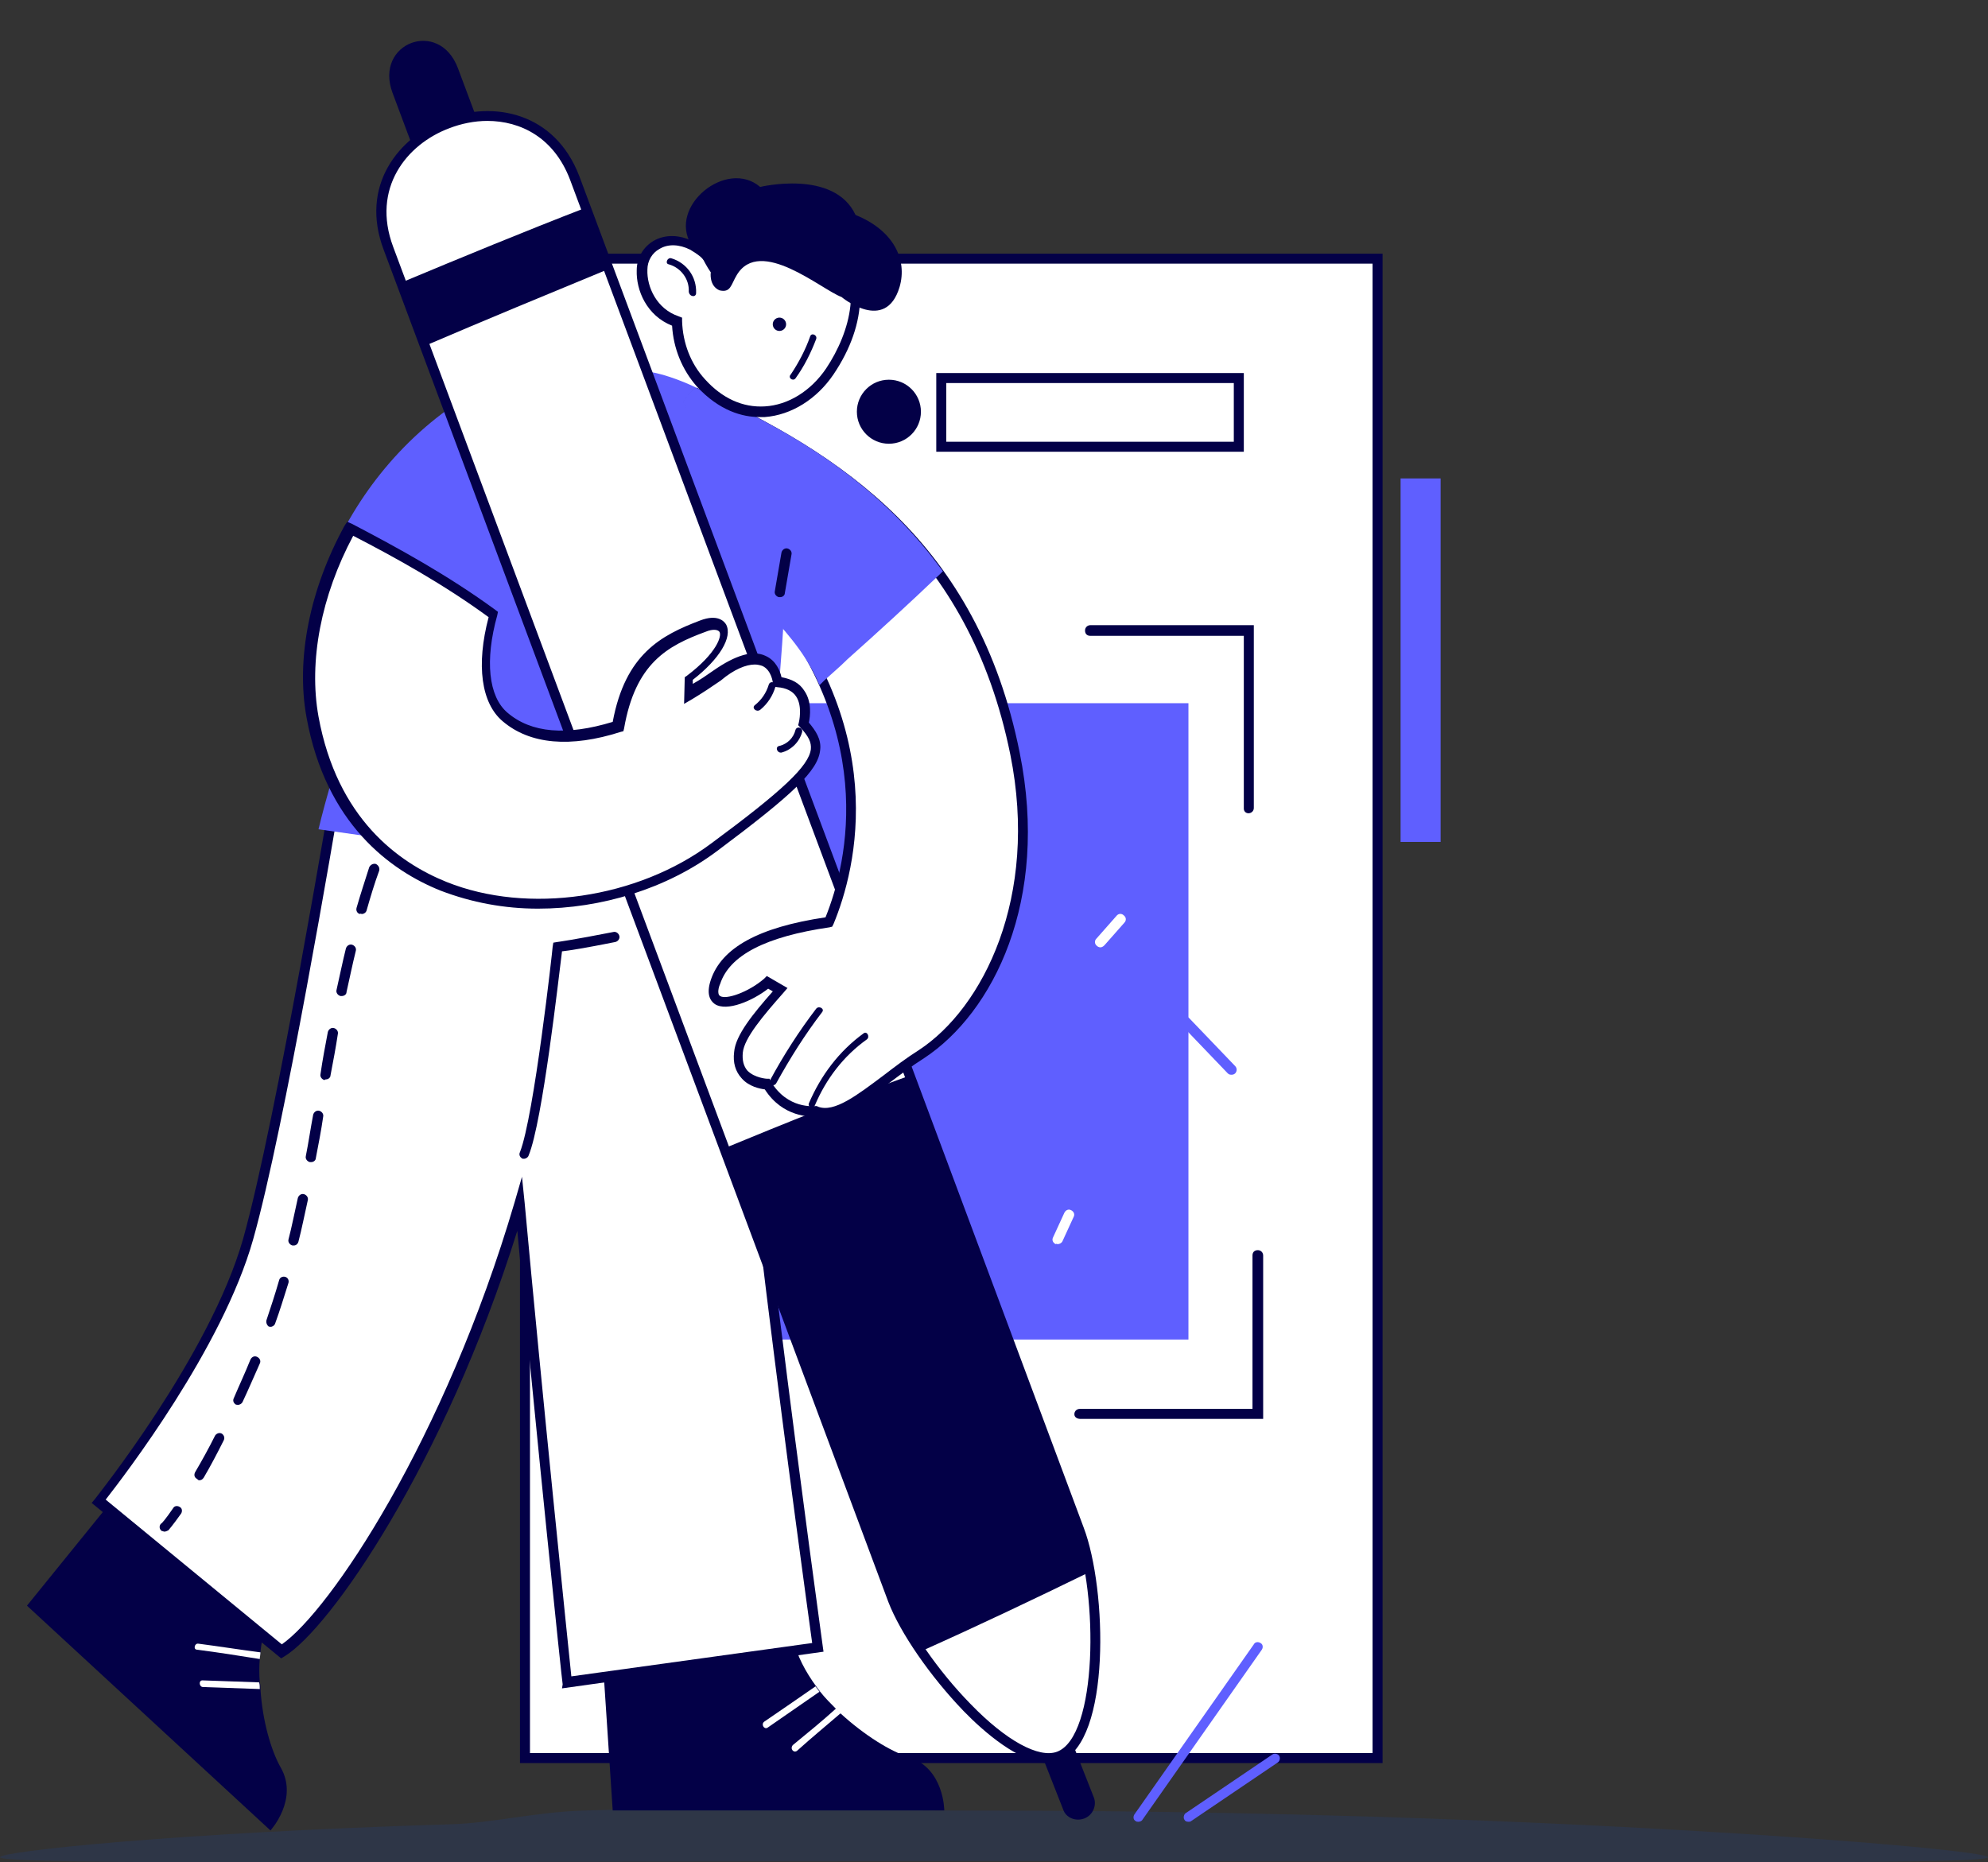 <svg width="730" height="684" viewBox="0 0 730 684" fill="none" xmlns="http://www.w3.org/2000/svg">
<rect x="0" y="0" width="730" height="684" fill="#333333" stroke="none"/>
<g clip-path="url(#clip0)">
<path d="M730 682.104C730 685.253 564.369 683.529 365 683.529C165.631 683.529 0 685.253 0 682.104C0 680.048 63.194 673.112 165.804 670C180.505 669.554 196.549 665.593 213.5 665C259.411 663.393 311.973 665 362.493 665C561.862 665 730 678.955 730 682.104Z" fill="#0057FF" fill-opacity="0.1"/>
<path d="M192.895 94.873H505.971V645.819H192.895V94.873Z" fill="white"/>
<path d="M190.935 647.534H507.687V93.158H190.935V647.534ZM504.012 643.859H194.61V96.832H504.012V643.859Z" fill="#030047"/>
<path d="M211.514 258.27H436.4V491.975H211.514V258.27Z" fill="#5F5FFF"/>
<path d="M458.448 298.691C459.427 298.691 460.407 297.956 460.407 296.731V229.608H400.389C399.409 229.608 398.429 230.343 398.429 231.568C398.429 232.793 399.164 233.528 400.389 233.528H456.733V296.976C456.733 297.956 457.468 298.691 458.448 298.691Z" fill="#030047"/>
<path d="M396.714 521.127H463.837V461.108C463.837 460.129 463.102 459.149 461.877 459.149C460.652 459.149 459.917 459.884 459.917 461.108V517.452H396.469C395.489 517.452 394.509 518.187 394.509 519.412C394.509 520.637 395.734 521.127 396.714 521.127Z" fill="#030047"/>
<path d="M345.515 138.723H454.773V163.955H345.515V138.723Z" fill="white"/>
<path d="M343.8 165.915H456.733V137.008H343.8V165.915ZM453.058 162.24H347.474V140.683H453.058V162.24Z" fill="#030047"/>
<path d="M326.407 162.975C319.913 162.975 314.648 157.711 314.648 151.216C314.648 144.722 319.913 139.458 326.407 139.458C332.901 139.458 338.166 144.722 338.166 151.216C338.166 157.711 332.901 162.975 326.407 162.975Z" fill="#030047"/>
<path d="M516.017 177.674H527.041V307.51H516.017V177.674Z" fill="#5F5FFF"/>
<path d="M514.302 309.225H529V175.714H514.302V309.225ZM525.325 305.55H517.976V179.388H525.325V305.55Z" fill="#5F5FFF"/>
<path d="M404.062 347.93C404.552 347.93 405.042 347.685 405.532 347.195L412.882 338.866C413.617 338.131 413.616 336.906 412.637 336.172C411.902 335.437 410.677 335.437 409.942 336.417L402.593 344.746C401.858 345.481 401.858 346.705 402.838 347.44C403.083 347.685 403.573 347.93 404.062 347.93Z" fill="white"/>
<path d="M452.323 394.72C452.813 394.72 453.303 394.475 453.548 394.23C454.283 393.496 454.283 392.271 453.548 391.536L436.645 373.898C435.91 373.163 434.685 373.163 433.95 373.898C433.215 374.633 433.215 375.857 433.95 376.592L450.853 394.23C451.343 394.72 451.833 394.72 452.323 394.72Z" fill="#5F5FFF"/>
<path d="M388.384 456.944C389.119 456.944 389.854 456.454 390.099 455.964L394.264 446.9C394.754 445.92 394.264 444.94 393.284 444.45C392.304 443.96 391.324 444.45 390.834 445.43L386.67 454.494C386.18 455.474 386.67 456.454 387.649 456.944C387.894 456.699 388.139 456.944 388.384 456.944Z" fill="white"/>
<path d="M49.587 540.725L9.901 589.72L99.316 672.276C99.316 672.276 109.85 660.762 102.991 649.004C99.561 642.879 96.377 632.1 95.642 620.342C95.642 619.607 95.642 618.627 95.397 617.892C95.152 614.952 95.152 612.013 95.397 609.073C95.397 608.338 95.642 607.358 95.642 606.623C96.377 600.009 98.092 593.64 101.031 588.25L49.587 540.725Z" fill="#030047"/>
<path d="M72.369 605.888C79.963 606.868 87.802 608.092 95.396 609.317C95.396 608.582 95.641 607.603 95.641 606.868C88.047 605.888 80.453 604.663 72.859 603.683C71.389 603.438 70.899 605.888 72.369 605.888Z" fill="white"/>
<path d="M74.573 619.606C81.433 619.851 88.537 620.096 95.396 620.341C95.396 619.606 95.396 618.627 95.151 617.892C88.292 617.647 81.188 617.402 74.329 617.157C72.859 617.157 73.104 619.606 74.573 619.606Z" fill="white"/>
<path d="M220.823 601.968L224.988 664.927H346.74C346.74 664.927 346.74 649.493 333.756 645.329C327.142 643.369 317.343 637.245 308.769 629.405C308.279 628.915 307.544 628.425 307.054 627.691C305.094 625.731 302.889 623.526 301.174 621.321C300.685 620.586 300.195 620.096 299.705 619.361C295.785 613.972 292.6 608.093 291.375 602.213H220.823V601.968Z" fill="#030047"/>
<path d="M90.742 454.984C103.235 410.889 123.568 287.667 123.568 287.667L193.876 303.835C195.835 296.731 197.305 292.322 197.305 292.322L268.348 319.514C268.348 376.837 300.194 605.153 300.194 605.153L208.084 618.137C208.084 618.137 197.55 518.432 190.691 442.246C164.724 530.926 120.873 595.599 103.235 606.623L36.113 551.504C35.868 551.259 78.248 499.079 90.742 454.984Z" fill="white"/>
<path d="M206.37 620.096L302.399 606.623L302.154 604.908C301.909 602.703 270.308 375.857 270.308 319.513V318.288L196.326 289.871L195.836 291.831C195.836 291.831 194.611 295.751 192.896 301.875L122.343 285.707L122.098 287.667C121.854 288.892 101.521 411.378 89.272 454.984C77.023 498.099 35.133 550.034 34.888 550.524L33.663 551.994L103.235 609.072L104.46 608.338C121.364 598.049 163.254 537.54 189.956 452.044C196.816 526.026 206.369 617.647 206.614 618.626L206.37 620.096ZM298.235 603.438L209.799 615.687C208.329 601.478 199.02 511.328 192.651 441.755L191.671 432.201L188.976 441.51C163.254 528.966 121.119 591.679 103.481 603.928L38.807 550.769C45.667 541.95 81.678 495.16 92.947 455.229C104.46 414.563 122.833 305.305 125.528 289.626L195.591 305.55L196.081 303.835C197.305 299.426 198.285 296.241 198.775 294.281L266.633 320.738C266.878 376.592 295.295 581.88 298.235 603.438Z" fill="#030047"/>
<path d="M142.921 306.285C143.656 306.285 144.391 305.795 144.636 305.06C145.616 302.855 146.596 300.65 147.576 298.446C148.066 297.466 147.576 296.486 146.596 295.996C145.616 295.506 144.636 295.996 144.146 296.976C143.166 299.181 142.186 301.385 141.206 303.835C140.716 304.815 141.206 305.795 142.186 306.285C142.431 306.04 142.676 306.285 142.921 306.285Z" fill="#030047"/>
<path d="M73.103 543.664C73.838 543.664 74.328 543.419 74.818 542.684C77.268 538.52 79.718 533.865 82.167 528.966C82.657 527.986 82.168 527.006 81.433 526.516C80.453 526.026 79.473 526.516 78.983 527.251C76.533 532.15 74.083 536.56 71.634 540.725C71.144 541.704 71.389 542.684 72.368 543.174C72.614 543.419 72.858 543.664 73.103 543.664ZM87.312 515.982C88.047 515.982 88.782 515.492 89.027 515.002C91.231 510.348 93.191 505.693 95.396 500.794C95.886 499.814 95.396 498.834 94.416 498.344C93.436 497.854 92.456 498.344 91.966 499.324C90.007 504.224 87.802 508.878 85.842 513.533C85.352 514.512 85.842 515.492 86.822 515.982C86.822 515.737 87.067 515.982 87.312 515.982ZM99.316 487.32C100.051 487.32 100.785 486.83 101.03 486.095C102.745 481.441 104.215 476.541 105.93 471.152C106.175 470.172 105.685 469.192 104.705 468.947C103.725 468.702 102.745 469.192 102.5 470.172C101.03 475.317 99.316 480.461 97.846 484.871C97.601 485.85 98.091 486.83 98.826 487.32C98.826 487.075 99.071 487.32 99.316 487.32ZM107.89 457.433C108.625 457.433 109.36 456.944 109.605 455.964C110.829 451.309 111.809 446.165 113.034 440.775C113.279 439.795 112.544 438.816 111.564 438.571C110.584 438.326 109.604 439.06 109.359 440.04C108.135 445.43 107.155 450.574 105.93 455.229C105.685 456.209 106.42 457.188 107.4 457.433C107.645 457.433 107.89 457.433 107.89 457.433ZM114.259 426.812C115.239 426.812 115.974 426.077 115.974 425.342C116.954 420.197 117.934 415.298 118.668 410.154C118.913 409.174 118.179 408.194 117.199 407.949C116.219 407.704 115.239 408.439 114.994 409.419C114.014 414.563 113.279 419.708 112.299 424.607C112.054 425.587 112.789 426.567 113.769 426.812C114.014 426.812 114.014 426.812 114.259 426.812ZM119.648 396.435C120.628 396.435 121.363 395.7 121.363 394.965C122.343 389.821 123.323 384.676 124.058 379.777C124.303 378.797 123.568 377.817 122.588 377.572C121.608 377.327 120.628 378.062 120.383 379.042C119.403 384.186 118.424 389.331 117.689 394.475C117.444 395.455 118.179 396.435 119.158 396.68C119.403 396.435 119.648 396.435 119.648 396.435ZM125.528 365.813C126.263 365.813 127.243 365.323 127.243 364.343C128.467 358.954 129.447 354.055 130.672 349.155C130.917 348.175 130.182 347.195 129.202 346.95C128.223 346.705 127.243 347.44 126.998 348.42C125.773 353.32 124.793 358.219 123.568 363.608C123.323 364.588 124.058 365.568 125.038 365.813C125.283 365.813 125.283 365.813 125.528 365.813ZM132.877 335.682C133.612 335.682 134.347 335.192 134.592 334.457C136.062 329.312 137.532 324.413 139.246 319.758C139.491 318.778 139.001 317.798 138.021 317.309C137.042 317.064 136.062 317.553 135.572 318.533C134.102 323.188 132.387 328.332 130.917 333.477C130.672 334.457 131.162 335.437 132.142 335.682C132.387 335.437 132.632 335.682 132.877 335.682Z" fill="#030047"/>
<path d="M60.364 562.527C60.854 562.527 61.344 562.282 61.834 562.037C61.834 562.037 63.549 560.078 66.489 555.913C66.979 555.178 66.979 553.953 65.999 553.463C65.264 552.973 64.039 552.973 63.549 553.953C60.854 557.873 59.385 559.588 59.14 559.588C58.405 560.323 58.405 561.548 59.385 562.283C59.63 562.283 60.12 562.527 60.364 562.527Z" fill="#030047"/>
<path d="M281.821 634.55C288.19 630.14 294.56 625.731 300.929 621.321C300.439 620.586 299.949 620.096 299.459 619.361C293.09 623.771 286.721 628.18 280.596 632.345C279.371 633.325 280.596 635.285 281.821 634.55Z" fill="white"/>
<path d="M292.845 642.879C297.99 638.224 303.379 633.815 308.769 629.16C308.279 628.67 307.544 628.18 307.054 627.445C301.909 632.1 296.52 636.509 291.131 640.919C289.906 642.389 291.621 644.104 292.845 642.879Z" fill="white"/>
<path d="M192.406 425.587C193.141 425.587 193.876 425.097 194.121 424.362C199.265 411.868 205.145 358.954 206.37 349.4C208.819 349.155 214.944 348.175 225.968 345.97C226.947 345.725 227.682 344.746 227.437 343.766C227.192 342.786 226.212 342.051 225.232 342.296C210.289 345.235 204.655 345.97 204.655 345.97L203.185 346.215L202.94 347.685C202.94 348.42 196.081 410.154 190.936 423.137C190.446 424.117 190.936 425.097 191.916 425.587C191.916 425.587 192.161 425.587 192.406 425.587Z" fill="#030047"/>
<path d="M245.321 140.192C270.064 148.521 290.641 165.425 285.252 236.467C279.863 307.51 278.393 325.883 278.393 325.883L119.16 303.345C119.16 303.1 165.705 113.245 245.321 140.192Z" fill="#5F5FFF"/>
<path d="M280.107 327.843L280.352 325.883C280.352 325.638 282.067 306.775 287.212 236.467C292.356 168.365 274.473 148.032 246.056 138.478C232.337 133.823 218.619 135.293 205.39 142.397C149.781 173.019 118.669 297.221 117.445 302.61L116.955 304.57L280.107 327.843ZM244.831 141.907C266.389 149.257 288.926 162.975 283.537 236.222C279.127 294.281 277.413 317.309 276.923 323.678L121.609 301.63C125.774 285.462 156.641 173.509 207.105 145.827C219.354 138.968 232.092 137.743 244.831 141.907Z" fill="#5F5FFF"/>
<path d="M178.933 236.467C157.376 236.467 136.063 236.222 114.505 235.977C120.63 189.187 160.07 135.783 223.764 130.148V175.223C202.206 175.958 181.873 210.01 178.933 236.467Z" fill="#5F5FFF"/>
<path d="M180.648 238.182L180.893 236.467C183.832 210.01 203.92 177.429 224.008 176.694H225.723V127.944L223.763 128.189C159.825 133.823 118.914 187.717 112.79 235.732L112.545 237.692H114.505C135.572 237.937 157.375 238.182 178.933 238.182H180.648ZM222.048 173.264C200.98 175.714 181.138 207.315 177.463 234.507C157.13 234.507 136.797 234.263 116.709 234.018C123.569 188.697 162.275 138.478 222.048 132.108V173.264Z" fill="#5F5FFF"/>
<path d="M160.805 78.704L144.147 34.119C137.287 15.746 161.295 6.682 168.154 25.055L184.567 68.905C176.483 72.09 168.644 75.275 160.805 78.704Z" fill="#030047"/>
<path d="M398.185 667.866C401.369 666.641 402.839 662.967 401.614 660.027L386.671 622.056C385.446 618.872 381.771 617.402 378.832 618.627C375.647 619.852 374.177 623.526 375.402 626.466L390.346 664.437C391.325 667.621 395 669.091 398.185 667.866Z" fill="#030047"/>
<path d="M328.122 587.515L142.922 91.198C126.264 47.347 194.612 21.135 211.27 65.23L396.47 561.547C404.799 583.595 406.024 638.469 389.121 645.083C371.728 651.698 336.451 609.562 328.122 587.515Z" fill="white"/>
<path d="M384.956 647.534C386.426 647.534 388.141 647.289 389.366 646.799C407.984 639.694 406.514 583.595 397.94 561.058L212.739 64.741C203.675 40.978 180.893 37.059 163.745 43.673C146.352 50.287 131.898 68.17 140.962 91.933L326.162 588.25C330.572 599.764 341.596 615.687 353.844 628.426C361.194 636.02 374.422 647.534 384.956 647.534ZM178.933 44.408C191.182 44.408 203.43 50.532 209.31 65.966L394.51 562.283C403.329 585.555 403.084 637.734 388.141 643.369C381.526 645.819 369.523 639.449 356.294 625.731C344.535 613.727 333.512 597.804 329.592 587.025L144.392 90.708C136.308 69.15 149.291 52.982 164.97 47.102C169.379 45.388 174.279 44.408 178.933 44.408Z" fill="#030047"/>
<path d="M215.189 76.254L223.518 98.792C200.98 108.101 178.443 117.41 156.15 126.964L147.576 103.691C169.869 94.382 192.406 85.073 215.189 76.254Z" fill="#030047"/>
<path d="M338.41 606.378C333.756 599.519 330.081 592.904 328.121 587.515L266.143 421.668C288.681 412.359 311.218 403.294 334.246 394.965L396.469 561.793C397.939 565.957 399.409 571.347 400.389 577.226C379.811 587.27 359.233 597.069 338.41 606.378Z" fill="#030047"/>
<path d="M128.714 194.332C146.842 203.886 164.725 213.685 181.138 225.934C176.974 241.612 177.464 256.556 185.548 263.415C196.327 272.724 211.76 271.989 226.948 266.844C231.358 241.612 244.342 234.998 258.06 229.853C268.839 225.934 269.574 236.468 252.916 248.961L252.671 254.596C256.59 252.391 260.02 249.941 263.204 247.736C283.782 233.038 285.742 250.186 285.742 250.186C299.216 251.411 295.051 265.619 295.051 265.619C303.87 275.663 302.155 281.298 262.225 310.94C216.17 344.991 129.204 342.296 114.995 263.17C111.076 242.347 115.975 217.115 128.714 194.332Z" fill="white"/>
<path d="M197.551 333.722C220.823 333.722 244.831 326.373 263.204 312.654C291.376 291.587 300.44 283.012 301.175 275.418C301.665 271.499 299.46 268.314 297.01 265.374C297.5 263.17 298.235 257.78 295.295 253.616C293.581 250.921 290.886 249.451 286.966 248.716C286.476 246.511 285.007 242.592 281.087 240.877C276.433 238.672 270.063 240.632 261.979 246.266C259.529 247.981 257.08 249.696 254.385 251.166V249.696C264.184 242.102 269.083 234.018 266.633 229.363C265.899 228.138 263.449 225.444 257.079 227.893C242.871 233.283 229.642 240.142 224.988 265.129C208.085 270.274 195.101 269.294 186.282 261.7C179.423 255.82 177.953 242.592 182.607 225.934L182.852 224.709L181.873 223.974C164.479 211.235 145.616 200.946 129.203 192.372L127.488 191.637L126.508 193.107C113.77 216.38 108.625 241.857 112.545 263.415C119.649 302.61 143.412 319.759 161.785 327.108C173.298 331.517 185.302 333.722 197.551 333.722ZM277.167 244.062C278.147 244.062 279.127 244.307 279.862 244.552C283.292 246.021 283.782 250.676 283.782 250.676L284.027 252.146L285.497 252.391C288.681 252.636 291.131 253.861 292.356 255.82C294.805 259.495 293.336 265.374 293.336 265.374L293.091 266.354L293.826 267.089C297.01 270.519 297.99 272.724 297.745 275.173C297.01 281.298 287.456 290.362 261.244 309.715C234.052 330.047 193.876 335.927 163.989 323.923C146.351 316.819 123.814 300.651 116.955 263.17C113.28 242.837 117.934 218.829 129.693 196.782C145.371 204.866 163.01 214.665 179.423 226.669C174.768 244.307 176.728 258.27 184.567 264.884C194.611 273.459 209.555 274.683 227.928 268.804L228.907 268.559L229.153 267.579C233.317 243.572 245.076 237.202 259.039 232.058C261.979 230.833 263.694 231.323 264.184 232.058C265.164 233.528 263.204 239.897 252.18 248.226L251.445 248.716L251.2 258.515L254.14 256.8C257.814 254.596 261.489 252.146 264.674 249.941C269.573 245.777 273.983 244.062 277.167 244.062Z" fill="#030047"/>
<path d="M277.168 259.005C279.617 257.045 281.332 254.595 282.312 251.411C282.802 249.941 285.007 250.431 284.762 252.146C283.782 255.575 281.822 258.515 279.127 260.72C277.658 261.7 275.943 259.985 277.168 259.005Z" fill="#030047"/>
<path d="M286.232 273.948C289.171 273.214 291.376 271.009 292.111 268.069C292.601 266.599 294.806 267.089 294.561 268.804C293.581 272.479 290.641 275.418 286.967 276.398C285.252 276.643 284.517 274.193 286.232 273.948Z" fill="#030047"/>
<path d="M304.604 338.621C317.098 307.999 320.527 260.229 276.677 211.97C274.962 210.255 273.492 208.54 272.023 206.825C267.613 186.492 262.224 166.649 252.915 147.786C254.384 145.582 255.854 144.602 255.854 144.602C299.46 164.445 356.294 195.311 372.462 276.888C382.751 327.842 364.378 369.978 338.165 387.126C321.997 397.66 309.014 411.623 299.705 407.949C299.705 407.949 288.436 409.664 281.332 398.15C281.332 398.15 269.573 397.905 270.798 386.391C271.533 380.267 278.637 371.938 285.986 363.363L281.576 360.669C273.982 367.283 258.304 372.672 262.468 360.424C266.633 349.4 280.107 342.296 304.604 338.621Z" fill="white"/>
<path d="M303.135 410.399C309.994 410.399 317.833 404.519 326.652 397.66C330.572 394.72 334.736 391.536 339.391 388.596C364.623 371.938 385.446 330.782 374.422 276.398C358.989 199.231 308.769 166.65 256.835 142.887L255.855 142.397L255.12 142.887C254.875 142.887 253.405 144.112 251.69 146.562L250.955 147.542L251.445 148.522C261.244 168.364 266.389 189.187 270.308 207.07V207.56L270.553 207.805C272.023 209.52 273.493 211.235 275.208 213.195C323.467 266.599 311.219 316.819 303.135 336.907C278.392 340.581 264.919 348.175 260.999 359.934C259.284 365.078 260.754 367.528 262.469 368.753C266.878 371.693 276.432 367.528 282.067 363.119L283.782 364.099C276.432 372.428 270.063 380.267 269.573 386.391C269.083 390.311 270.063 393.495 272.268 395.945C274.963 399.13 279.127 399.865 280.842 400.11C287.456 410.399 297.5 410.154 299.95 410.154C300.93 410.154 302.155 410.399 303.135 410.399ZM256.345 146.807C307.054 170.079 355.804 202.171 370.992 277.133C381.526 329.557 360.949 370.223 337.431 385.656C332.777 388.596 328.612 391.781 324.447 394.965C314.648 402.314 306.319 408.684 300.44 406.479L299.95 406.234H299.46C298.97 406.234 289.171 407.459 283.047 397.17L282.557 396.19H281.577C281.577 396.19 277.167 395.945 274.473 393.251C273.003 391.536 272.513 389.331 272.758 386.636C273.248 381.247 280.352 372.918 287.701 364.589L289.171 362.874L281.577 358.464L280.597 359.444C274.963 364.343 266.633 367.283 264.429 365.813C263.204 365.078 263.939 362.384 264.429 361.404C267.858 350.87 281.087 344.011 304.604 340.581L305.584 340.336L306.074 339.356C314.403 319.268 328.122 266.599 277.902 210.745C276.432 209.03 274.963 207.56 273.738 205.846C270.063 188.207 264.674 167.629 255.12 148.032C255.61 147.542 256.1 147.052 256.345 146.807Z" fill="#030047"/>
<path d="M301.665 248.716C296.031 236.712 287.947 228.628 276.678 216.379C274.963 214.664 272.758 216.379 271.288 214.419C266.879 194.086 262.469 166.404 253.16 147.786C254.63 145.582 256.1 144.602 256.1 144.602C284.762 157.585 319.303 175.713 344.046 209.765C330.327 222.993 315.874 235.732 301.665 248.716Z" fill="#5F5FFF"/>
<path d="M300.93 251.656L302.645 249.941C305.585 247.246 308.524 244.796 311.219 242.102C322.488 232.058 334.001 221.524 345.025 210.99L346.25 209.765L345.27 208.54C321.018 175.469 288.436 157.341 256.59 142.887L255.61 142.397L254.875 142.887C254.63 142.887 253.16 144.112 251.445 146.562L250.71 147.542L251.2 148.522C258.795 163.955 263.204 185.268 267.124 204.131C267.859 207.805 268.593 211.235 269.328 214.665V215.154L269.573 215.399C270.798 216.869 272.513 216.869 273.493 216.869C274.473 216.869 274.718 216.869 274.963 217.114C276.433 218.584 277.657 220.054 279.127 221.524C288.191 231.568 294.806 238.672 299.705 248.961L300.93 251.656ZM341.596 209.52C331.062 219.809 319.793 229.853 309.014 239.407C306.809 241.367 304.36 243.571 302.155 245.531C297.255 235.977 290.396 228.628 282.067 219.319C280.842 217.849 279.372 216.379 277.902 214.909C276.433 213.44 274.963 213.44 273.738 213.44C273.248 213.44 273.003 213.44 272.758 213.44C272.023 210.255 271.533 207.07 270.798 203.641C267.124 185.023 262.714 163.71 255.12 148.032C255.61 147.542 255.855 147.052 256.345 146.807C286.966 160.77 318.323 178.163 341.596 209.52Z" fill="#5F5FFF"/>
<path d="M282.801 396.68C287.701 387.616 293.335 378.797 299.705 370.468C300.684 369.243 302.889 370.468 301.909 371.693C295.54 380.022 290.151 388.596 285.006 397.905C284.026 399.375 282.066 398.15 282.801 396.68Z" fill="#030047"/>
<path d="M297.011 405.254C301.42 394.965 308.034 386.146 317.098 379.532C318.323 378.552 319.548 380.757 318.323 381.736C309.749 387.861 303.38 396.19 299.215 405.989C298.725 407.214 296.521 406.724 297.011 405.254Z" fill="#030047"/>
<path d="M286.476 219.319C287.456 219.319 288.191 218.584 288.191 217.849L290.641 203.641C290.886 202.661 290.151 201.681 289.171 201.436C288.191 201.191 287.211 201.926 286.966 202.906L284.517 217.114C284.272 218.094 285.007 219.074 285.987 219.319C286.476 219.319 286.476 219.319 286.476 219.319Z" fill="#030047"/>
<path d="M418.027 669.091C418.517 669.091 419.252 668.847 419.497 668.357L463.347 605.888C463.837 605.153 463.837 603.928 462.857 603.439C462.123 602.949 460.898 602.949 460.408 603.928L416.557 666.397C416.068 667.132 416.068 668.357 417.047 668.847C417.292 669.092 417.782 669.091 418.027 669.091Z" fill="#5F5FFF"/>
<path d="M436.4 669.091C436.645 669.091 437.135 669.092 437.38 668.847L469.227 647.289C469.962 646.799 470.207 645.574 469.717 644.839C469.227 644.104 468.002 643.859 467.267 644.349L435.421 665.907C434.686 666.397 434.441 667.622 434.931 668.357C435.176 668.847 435.665 669.091 436.4 669.091Z" fill="#5F5FFF"/>
<path d="M235.521 99.037C235.766 90.463 244.34 85.318 253.894 89.973C255.364 90.708 256.588 91.688 258.058 92.912C258.058 92.912 258.058 92.913 258.303 92.668C271.777 78.459 293.09 76.499 305.828 88.503C318.567 100.507 315.627 119.86 304.848 136.273C294.804 150.971 273.982 158.811 257.323 140.438C251.934 134.313 248.749 126.229 248.504 117.9C239.685 115.205 235.521 106.631 235.521 99.037Z" fill="white"/>
<path d="M278.882 153.176C279.616 153.176 280.106 153.176 280.841 153.176C290.64 152.441 299.949 146.562 306.074 137.498C318.812 118.635 319.057 99.037 306.809 87.523C300.194 81.398 291.375 78.459 281.821 79.194C272.757 79.929 264.428 84.093 257.814 90.708C256.834 89.973 255.609 89.238 254.629 88.748C249.485 86.053 244.095 86.053 239.931 88.503C236.256 90.708 233.806 94.627 233.806 99.282C233.561 106.631 237.481 115.94 246.79 119.615C247.28 127.944 250.464 135.783 255.854 141.907C264.183 150.971 272.757 153.176 278.882 153.176ZM285.251 82.623C292.6 82.623 299.459 85.318 304.604 89.973C317.832 102.466 312.198 122.064 303.379 135.293C297.745 143.622 289.415 148.766 280.841 149.256C272.757 149.746 265.163 146.317 258.794 139.212C253.649 133.578 250.71 125.984 250.465 117.9V116.675L249.24 116.185C241.156 113.49 237.481 105.406 237.726 99.037C237.726 95.852 239.441 92.912 242.135 91.443C245.32 89.483 249.485 89.728 253.404 91.688C254.629 92.422 255.854 93.157 257.324 94.382L258.549 95.607L259.774 94.382C266.143 87.768 274.227 83.603 282.801 82.868C283.291 82.624 284.271 82.623 285.251 82.623Z" fill="#030047"/>
<path d="M283.975 120.102C283.422 118.867 283.975 117.418 285.21 116.865C286.445 116.312 287.894 116.865 288.447 118.099C289 119.334 288.447 120.784 287.212 121.337C285.977 121.889 284.528 121.337 283.975 120.102Z" fill="#030047"/>
<path d="M292.11 138.968C295.294 134.558 297.744 129.659 299.704 124.515C300.194 123.045 297.989 122.065 297.499 123.535C295.784 128.434 293.335 133.089 290.395 137.498C289.17 138.723 291.13 140.193 292.11 138.968Z" fill="#030047"/>
<path d="M309.014 109.081C301.664 106.386 279.127 86.788 270.553 100.997C268.348 104.671 268.348 107.611 264.183 106.631C260.264 104.917 260.999 100.017 260.999 100.017C258.059 95.853 257.079 91.688 253.894 89.973C245.075 75.765 266.878 58.127 279.127 68.66C279.127 68.66 306.319 62.046 314.158 78.949C328.122 84.584 333.266 95.363 330.326 105.407C325.182 122.555 309.014 109.081 309.014 109.081Z" fill="#030047"/>
<path d="M255.609 107.611C255.854 101.732 252.179 96.587 246.545 94.873C245.075 94.382 244.095 96.832 245.565 97.077C249.975 98.302 253.159 102.467 252.914 107.121C253.159 109.081 255.609 109.326 255.609 107.611Z" fill="#030047"/>
</g>
<defs>
<clipPath id="clip0">
<rect width="730" height="684" fill="white"/>
</clipPath>
</defs>
</svg>
